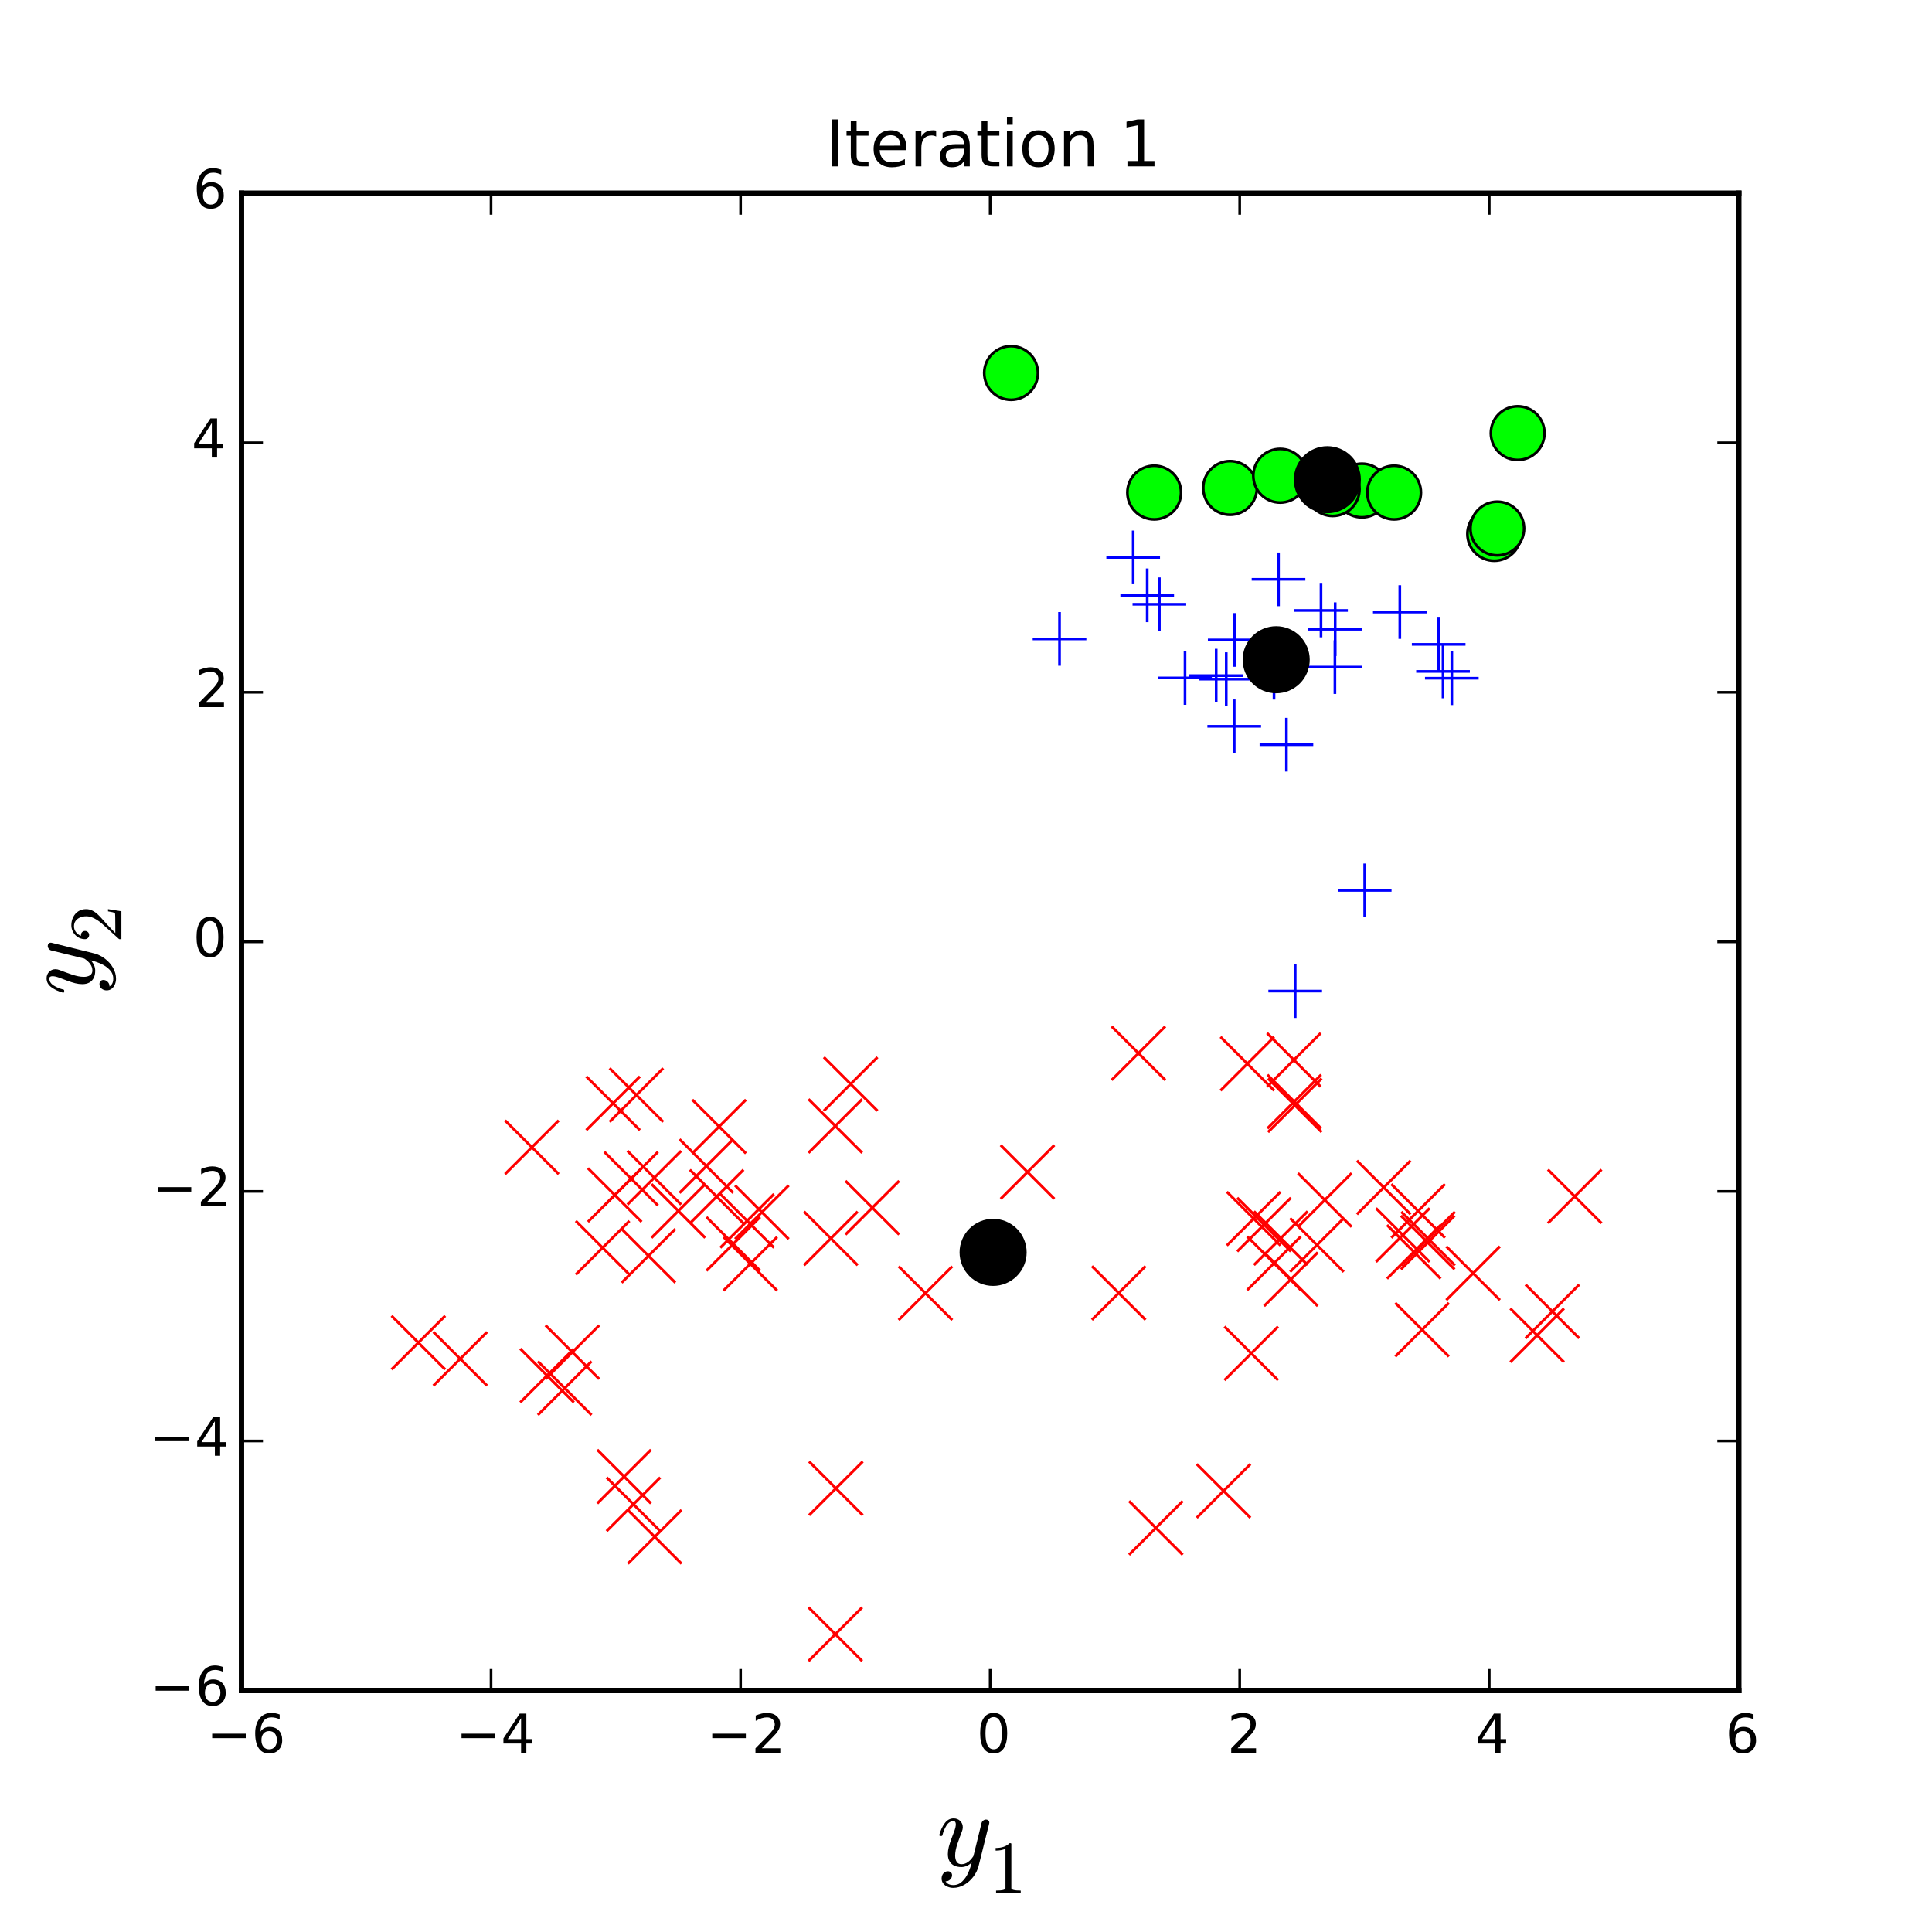 <?xml version="1.0" encoding="utf-8" standalone="no"?>
<!DOCTYPE svg PUBLIC "-//W3C//DTD SVG 1.1//EN"
  "http://www.w3.org/Graphics/SVG/1.1/DTD/svg11.dtd">
<!-- Created with matplotlib (http://matplotlib.org/) -->
<svg height="360pt" version="1.1" viewBox="0 0 360 360" width="360pt" xmlns="http://www.w3.org/2000/svg" xmlns:xlink="http://www.w3.org/1999/xlink">
 <defs>
  <style type="text/css">
*{stroke-linecap:butt;stroke-linejoin:round;}
  </style>
 </defs>
 <g id="figure_1">
  <g id="patch_1">
   <path d="
M0 360
L360 360
L360 0
L0 0
z
" style="fill:#ffffff;"/>
  </g>
  <g id="axes_1">
   <g id="patch_2">
    <path d="
M45 315
L324 315
L324 36
L45 36
z
" style="fill:#ffffff;"/>
   </g>
   <g id="line2d_1">
    <defs>
     <path d="
M-5 5
L5 -5
M-5 -5
L5 5" id="m1e2c92650e" style="stroke:#ff0000;stroke-width:0.5;"/>
    </defs>
    <g clip-path="url(#pd0c2820aef)">
     <use style="fill:#ff0000;stroke:#ff0000;stroke-width:0.5;" x="118.586" xlink:href="#m1e2c92650e" y="204.047"/>
     <use style="fill:#ff0000;stroke:#ff0000;stroke-width:0.5;" x="154.819" xlink:href="#m1e2c92650e" y="230.762"/>
     <use style="fill:#ff0000;stroke:#ff0000;stroke-width:0.5;" x="114.553" xlink:href="#m1e2c92650e" y="222.677"/>
     <use style="fill:#ff0000;stroke:#ff0000;stroke-width:0.5;" x="101.94" xlink:href="#m1e2c92650e" y="256.319"/>
     <use style="fill:#ff0000;stroke:#ff0000;stroke-width:0.5;" x="136.636" xlink:href="#m1e2c92650e" y="231.781"/>
     <use style="fill:#ff0000;stroke:#ff0000;stroke-width:0.5;" x="139.809" xlink:href="#m1e2c92650e" y="235.488"/>
     <use style="fill:#ff0000;stroke:#ff0000;stroke-width:0.5;" x="77.957" xlink:href="#m1e2c92650e" y="250.183"/>
     <use style="fill:#ff0000;stroke:#ff0000;stroke-width:0.5;" x="85.758" xlink:href="#m1e2c92650e" y="253.2"/>
     <use style="fill:#ff0000;stroke:#ff0000;stroke-width:0.5;" x="155.764" xlink:href="#m1e2c92650e" y="277.333"/>
     <use style="fill:#ff0000;stroke:#ff0000;stroke-width:0.5;" x="133.999" xlink:href="#m1e2c92650e" y="209.915"/>
     <use style="fill:#ff0000;stroke:#ff0000;stroke-width:0.5;" x="106.651" xlink:href="#m1e2c92650e" y="251.958"/>
     <use style="fill:#ff0000;stroke:#ff0000;stroke-width:0.5;" x="118.029" xlink:href="#m1e2c92650e" y="280.305"/>
     <use style="fill:#ff0000;stroke:#ff0000;stroke-width:0.5;" x="121.998" xlink:href="#m1e2c92650e" y="286.369"/>
     <use style="fill:#ff0000;stroke:#ff0000;stroke-width:0.5;" x="99.109" xlink:href="#m1e2c92650e" y="213.774"/>
     <use style="fill:#ff0000;stroke:#ff0000;stroke-width:0.5;" x="131.624" xlink:href="#m1e2c92650e" y="217.281"/>
     <use style="fill:#ff0000;stroke:#ff0000;stroke-width:0.5;" x="105.223" xlink:href="#m1e2c92650e" y="258.666"/>
     <use style="fill:#ff0000;stroke:#ff0000;stroke-width:0.5;" x="112.286" xlink:href="#m1e2c92650e" y="232.503"/>
     <use style="fill:#ff0000;stroke:#ff0000;stroke-width:0.5;" x="114.24" xlink:href="#m1e2c92650e" y="205.586"/>
     <use style="fill:#ff0000;stroke:#ff0000;stroke-width:0.5;" x="155.653" xlink:href="#m1e2c92650e" y="304.509"/>
     <use style="fill:#ff0000;stroke:#ff0000;stroke-width:0.5;" x="126.4" xlink:href="#m1e2c92650e" y="225.642"/>
     <use style="fill:#ff0000;stroke:#ff0000;stroke-width:0.5;" x="116.295" xlink:href="#m1e2c92650e" y="275.141"/>
     <use style="fill:#ff0000;stroke:#ff0000;stroke-width:0.5;" x="133.542" xlink:href="#m1e2c92650e" y="222.967"/>
     <use style="fill:#ff0000;stroke:#ff0000;stroke-width:0.5;" x="121.918" xlink:href="#m1e2c92650e" y="219.453"/>
     <use style="fill:#ff0000;stroke:#ff0000;stroke-width:0.5;" x="117.605" xlink:href="#m1e2c92650e" y="219.635"/>
     <use style="fill:#ff0000;stroke:#ff0000;stroke-width:0.5;" x="162.546" xlink:href="#m1e2c92650e" y="225.041"/>
     <use style="fill:#ff0000;stroke:#ff0000;stroke-width:0.5;" x="139.219" xlink:href="#m1e2c92650e" y="227.491"/>
     <use style="fill:#ff0000;stroke:#ff0000;stroke-width:0.5;" x="155.653" xlink:href="#m1e2c92650e" y="209.813"/>
     <use style="fill:#ff0000;stroke:#ff0000;stroke-width:0.5;" x="120.838" xlink:href="#m1e2c92650e" y="234.005"/>
     <use style="fill:#ff0000;stroke:#ff0000;stroke-width:0.5;" x="158.51" xlink:href="#m1e2c92650e" y="201.988"/>
     <use style="fill:#ff0000;stroke:#ff0000;stroke-width:0.5;" x="141.967" xlink:href="#m1e2c92650e" y="225.881"/>
     <use style="fill:#ff0000;stroke:#ff0000;stroke-width:0.5;" x="191.458" xlink:href="#m1e2c92650e" y="218.388"/>
     <use style="fill:#ff0000;stroke:#ff0000;stroke-width:0.5;" x="232.424" xlink:href="#m1e2c92650e" y="198.204"/>
     <use style="fill:#ff0000;stroke:#ff0000;stroke-width:0.5;" x="266.108" xlink:href="#m1e2c92650e" y="230.795"/>
     <use style="fill:#ff0000;stroke:#ff0000;stroke-width:0.5;" x="241.097" xlink:href="#m1e2c92650e" y="197.499"/>
     <use style="fill:#ff0000;stroke:#ff0000;stroke-width:0.5;" x="233.156" xlink:href="#m1e2c92650e" y="252.182"/>
     <use style="fill:#ff0000;stroke:#ff0000;stroke-width:0.5;" x="245.39" xlink:href="#m1e2c92650e" y="231.993"/>
     <use style="fill:#ff0000;stroke:#ff0000;stroke-width:0.5;" x="241.277" xlink:href="#m1e2c92650e" y="205.953"/>
     <use style="fill:#ff0000;stroke:#ff0000;stroke-width:0.5;" x="264.983" xlink:href="#m1e2c92650e" y="247.773"/>
     <use style="fill:#ff0000;stroke:#ff0000;stroke-width:0.5;" x="240.542" xlink:href="#m1e2c92650e" y="238.367"/>
     <use style="fill:#ff0000;stroke:#ff0000;stroke-width:0.5;" x="246.858" xlink:href="#m1e2c92650e" y="223.606"/>
     <use style="fill:#ff0000;stroke:#ff0000;stroke-width:0.5;" x="274.489" xlink:href="#m1e2c92650e" y="237.251"/>
     <use style="fill:#ff0000;stroke:#ff0000;stroke-width:0.5;" x="293.427" xlink:href="#m1e2c92650e" y="222.933"/>
     <use style="fill:#ff0000;stroke:#ff0000;stroke-width:0.5;" x="215.381" xlink:href="#m1e2c92650e" y="284.707"/>
     <use style="fill:#ff0000;stroke:#ff0000;stroke-width:0.5;" x="233.604" xlink:href="#m1e2c92650e" y="227.075"/>
     <use style="fill:#ff0000;stroke:#ff0000;stroke-width:0.5;" x="241.165" xlink:href="#m1e2c92650e" y="205.264"/>
     <use style="fill:#ff0000;stroke:#ff0000;stroke-width:0.5;" x="264.249" xlink:href="#m1e2c92650e" y="225.644"/>
     <use style="fill:#ff0000;stroke:#ff0000;stroke-width:0.5;" x="289.262" xlink:href="#m1e2c92650e" y="244.367"/>
     <use style="fill:#ff0000;stroke:#ff0000;stroke-width:0.5;" x="257.844" xlink:href="#m1e2c92650e" y="221.265"/>
     <use style="fill:#ff0000;stroke:#ff0000;stroke-width:0.5;" x="238.659" xlink:href="#m1e2c92650e" y="230.715"/>
     <use style="fill:#ff0000;stroke:#ff0000;stroke-width:0.5;" x="212.133" xlink:href="#m1e2c92650e" y="196.252"/>
     <use style="fill:#ff0000;stroke:#ff0000;stroke-width:0.5;" x="208.459" xlink:href="#m1e2c92650e" y="240.933"/>
     <use style="fill:#ff0000;stroke:#ff0000;stroke-width:0.5;" x="237.391" xlink:href="#m1e2c92650e" y="235.39"/>
     <use style="fill:#ff0000;stroke:#ff0000;stroke-width:0.5;" x="235.535" xlink:href="#m1e2c92650e" y="228.191"/>
     <use style="fill:#ff0000;stroke:#ff0000;stroke-width:0.5;" x="172.445" xlink:href="#m1e2c92650e" y="240.971"/>
     <use style="fill:#ff0000;stroke:#ff0000;stroke-width:0.5;" x="261.393" xlink:href="#m1e2c92650e" y="230.135"/>
     <use style="fill:#ff0000;stroke:#ff0000;stroke-width:0.5;" x="266.041" xlink:href="#m1e2c92650e" y="231.524"/>
     <use style="fill:#ff0000;stroke:#ff0000;stroke-width:0.5;" x="227.996" xlink:href="#m1e2c92650e" y="277.811"/>
     <use style="fill:#ff0000;stroke:#ff0000;stroke-width:0.5;" x="263.449" xlink:href="#m1e2c92650e" y="233.264"/>
     <use style="fill:#ff0000;stroke:#ff0000;stroke-width:0.5;" x="286.424" xlink:href="#m1e2c92650e" y="248.815"/>
    </g>
   </g>
   <g id="line2d_2">
    <defs>
     <path d="
M0 5
C1.326 5 2.598 4.473 3.536 3.536
C4.473 2.598 5 1.326 5 0
C5 -1.326 4.473 -2.598 3.536 -3.536
C2.598 -4.473 1.326 -5 0 -5
C-1.326 -5 -2.598 -4.473 -3.536 -3.536
C-4.473 -2.598 -5 -1.326 -5 0
C-5 1.326 -4.473 2.598 -3.536 3.536
C-2.598 4.473 -1.326 5 0 5
z
" id="m7813ac0a1d" style="stroke:#000000;stroke-width:0.5;"/>
    </defs>
    <g clip-path="url(#pd0c2820aef)">
     <use style="fill:#00ff00;stroke:#000000;stroke-width:0.5;" x="253.77" xlink:href="#m7813ac0a1d" y="91.402"/>
     <use style="fill:#00ff00;stroke:#000000;stroke-width:0.5;" x="259.775" xlink:href="#m7813ac0a1d" y="91.781"/>
     <use style="fill:#00ff00;stroke:#000000;stroke-width:0.5;" x="229.207" xlink:href="#m7813ac0a1d" y="90.923"/>
     <use style="fill:#00ff00;stroke:#000000;stroke-width:0.5;" x="248.33" xlink:href="#m7813ac0a1d" y="91.143"/>
     <use style="fill:#00ff00;stroke:#000000;stroke-width:0.5;" x="278.428" xlink:href="#m7813ac0a1d" y="99.488"/>
     <use style="fill:#00ff00;stroke:#000000;stroke-width:0.5;" x="238.536" xlink:href="#m7813ac0a1d" y="88.648"/>
     <use style="fill:#00ff00;stroke:#000000;stroke-width:0.5;" x="282.797" xlink:href="#m7813ac0a1d" y="80.708"/>
     <use style="fill:#00ff00;stroke:#000000;stroke-width:0.5;" x="215.07" xlink:href="#m7813ac0a1d" y="91.779"/>
     <use style="fill:#00ff00;stroke:#000000;stroke-width:0.5;" x="188.398" xlink:href="#m7813ac0a1d" y="69.504"/>
     <use style="fill:#00ff00;stroke:#000000;stroke-width:0.5;" x="278.995" xlink:href="#m7813ac0a1d" y="98.481"/>
    </g>
   </g>
   <g id="line2d_3">
    <defs>
     <path d="
M-5 0
L5 0
M0 5
L0 -5" id="mb436b58393" style="stroke:#0000ff;stroke-width:0.5;"/>
    </defs>
    <g clip-path="url(#pd0c2820aef)">
     <use style="fill:#0000ff;stroke:#0000ff;stroke-width:0.5;" x="246.151" xlink:href="#mb436b58393" y="113.751"/>
     <use style="fill:#0000ff;stroke:#0000ff;stroke-width:0.5;" x="211.151" xlink:href="#mb436b58393" y="103.858"/>
     <use style="fill:#0000ff;stroke:#0000ff;stroke-width:0.5;" x="197.427" xlink:href="#mb436b58393" y="119.049"/>
     <use style="fill:#0000ff;stroke:#0000ff;stroke-width:0.5;" x="239.708" xlink:href="#mb436b58393" y="138.757"/>
     <use style="fill:#0000ff;stroke:#0000ff;stroke-width:0.5;" x="270.526" xlink:href="#mb436b58393" y="126.373"/>
     <use style="fill:#0000ff;stroke:#0000ff;stroke-width:0.5;" x="230.069" xlink:href="#mb436b58393" y="119.242"/>
     <use style="fill:#0000ff;stroke:#0000ff;stroke-width:0.5;" x="238.233" xlink:href="#mb436b58393" y="107.951"/>
     <use style="fill:#0000ff;stroke:#0000ff;stroke-width:0.5;" x="248.792" xlink:href="#mb436b58393" y="117.244"/>
     <use style="fill:#0000ff;stroke:#0000ff;stroke-width:0.5;" x="228.493" xlink:href="#mb436b58393" y="126.544"/>
     <use style="fill:#0000ff;stroke:#0000ff;stroke-width:0.5;" x="260.834" xlink:href="#mb436b58393" y="114.044"/>
     <use style="fill:#0000ff;stroke:#0000ff;stroke-width:0.5;" x="268.885" xlink:href="#mb436b58393" y="125.112"/>
     <use style="fill:#0000ff;stroke:#0000ff;stroke-width:0.5;" x="216.033" xlink:href="#mb436b58393" y="112.595"/>
     <use style="fill:#0000ff;stroke:#0000ff;stroke-width:0.5;" x="237.394" xlink:href="#mb436b58393" y="125.345"/>
     <use style="fill:#0000ff;stroke:#0000ff;stroke-width:0.5;" x="213.767" xlink:href="#mb436b58393" y="110.925"/>
     <use style="fill:#0000ff;stroke:#0000ff;stroke-width:0.5;" x="254.293" xlink:href="#mb436b58393" y="165.903"/>
     <use style="fill:#0000ff;stroke:#0000ff;stroke-width:0.5;" x="220.813" xlink:href="#mb436b58393" y="126.324"/>
     <use style="fill:#0000ff;stroke:#0000ff;stroke-width:0.5;" x="226.619" xlink:href="#mb436b58393" y="125.893"/>
     <use style="fill:#0000ff;stroke:#0000ff;stroke-width:0.5;" x="248.742" xlink:href="#mb436b58393" y="124.305"/>
     <use style="fill:#0000ff;stroke:#0000ff;stroke-width:0.5;" x="229.979" xlink:href="#mb436b58393" y="135.33"/>
     <use style="fill:#0000ff;stroke:#0000ff;stroke-width:0.5;" x="268.076" xlink:href="#mb436b58393" y="120.071"/>
     <use style="fill:#0000ff;stroke:#0000ff;stroke-width:0.5;" x="241.342" xlink:href="#mb436b58393" y="184.678"/>
    </g>
   </g>
   <g id="line2d_4">
    <defs>
     <path d="
M0 6
C1.591 6 3.117 5.368 4.243 4.243
C5.368 3.117 6 1.591 6 0
C6 -1.591 5.368 -3.117 4.243 -4.243
C3.117 -5.368 1.591 -6 0 -6
C-1.591 -6 -3.117 -5.368 -4.243 -4.243
C-5.368 -3.117 -6 -1.591 -6 0
C-6 1.591 -5.368 3.117 -4.243 4.243
C-3.117 5.368 -1.591 6 0 6
z
" id="m601a4abb1a" style="stroke:#000000;stroke-width:0.5;"/>
    </defs>
    <g clip-path="url(#pd0c2820aef)">
     <use style="stroke:#000000;stroke-width:0.5;" x="185.052" xlink:href="#m601a4abb1a" y="233.361"/>
     <use style="stroke:#000000;stroke-width:0.5;" x="247.331" xlink:href="#m601a4abb1a" y="89.386"/>
     <use style="stroke:#000000;stroke-width:0.5;" x="237.799" xlink:href="#m601a4abb1a" y="122.931"/>
    </g>
   </g>
   <g id="patch_3">
    <path d="
M45 315
L324 315" style="fill:none;stroke:#000000;stroke-linecap:square;stroke-linejoin:miter;"/>
   </g>
   <g id="patch_4">
    <path d="
M324 315
L324 36" style="fill:none;stroke:#000000;stroke-linecap:square;stroke-linejoin:miter;"/>
   </g>
   <g id="patch_5">
    <path d="
M45 36
L324 36" style="fill:none;stroke:#000000;stroke-linecap:square;stroke-linejoin:miter;"/>
   </g>
   <g id="patch_6">
    <path d="
M45 315
L45 36" style="fill:none;stroke:#000000;stroke-linecap:square;stroke-linejoin:miter;"/>
   </g>
   <g id="matplotlib.axis_1">
    <g id="xtick_1">
     <g id="line2d_5">
      <defs>
       <path d="
M0 0
L0 -4" id="mc7db9fdffb" style="stroke:#000000;stroke-width:0.5;"/>
      </defs>
      <g>
       <use style="stroke:#000000;stroke-width:0.5;" x="45.0" xlink:href="#mc7db9fdffb" y="315.0"/>
      </g>
     </g>
     <g id="line2d_6">
      <defs>
       <path d="
M0 0
L0 4" id="m5a7d422ac3" style="stroke:#000000;stroke-width:0.5;"/>
      </defs>
      <g>
       <use style="stroke:#000000;stroke-width:0.5;" x="45.0" xlink:href="#m5a7d422ac3" y="36.0"/>
      </g>
     </g>
     <g id="text_1">
      <!-- −6 -->
      <defs>
       <path d="
M33.016 40.375
Q26.375 40.375 22.484 35.828
Q18.609 31.297 18.609 23.391
Q18.609 15.531 22.484 10.953
Q26.375 6.391 33.016 6.391
Q39.656 6.391 43.531 10.953
Q47.406 15.531 47.406 23.391
Q47.406 31.297 43.531 35.828
Q39.656 40.375 33.016 40.375
M52.594 71.297
L52.594 62.312
Q48.875 64.062 45.094 64.984
Q41.312 65.922 37.594 65.922
Q27.828 65.922 22.672 59.328
Q17.531 52.734 16.797 39.406
Q19.672 43.656 24.016 45.922
Q28.375 48.188 33.594 48.188
Q44.578 48.188 50.953 41.516
Q57.328 34.859 57.328 23.391
Q57.328 12.156 50.688 5.359
Q44.047 -1.422 33.016 -1.422
Q20.359 -1.422 13.672 8.266
Q6.984 17.969 6.984 36.375
Q6.984 53.656 15.188 63.938
Q23.391 74.219 37.203 74.219
Q40.922 74.219 44.703 73.484
Q48.484 72.75 52.594 71.297" id="BitstreamVeraSans-Roman-36"/>
       <path d="
M10.594 35.5
L73.188 35.5
L73.188 27.203
L10.594 27.203
z
" id="BitstreamVeraSans-Roman-2212"/>
      </defs>
      <g transform="translate(38.473 326.598)scale(0.1 -0.1)">
       <use xlink:href="#BitstreamVeraSans-Roman-2212"/>
       <use x="83.789" xlink:href="#BitstreamVeraSans-Roman-36"/>
      </g>
     </g>
    </g>
    <g id="xtick_2">
     <g id="line2d_7">
      <g>
       <use style="stroke:#000000;stroke-width:0.5;" x="91.5" xlink:href="#mc7db9fdffb" y="315.0"/>
      </g>
     </g>
     <g id="line2d_8">
      <g>
       <use style="stroke:#000000;stroke-width:0.5;" x="91.5" xlink:href="#m5a7d422ac3" y="36.0"/>
      </g>
     </g>
     <g id="text_2">
      <!-- −4 -->
      <defs>
       <path d="
M37.797 64.312
L12.891 25.391
L37.797 25.391
z

M35.203 72.906
L47.609 72.906
L47.609 25.391
L58.016 25.391
L58.016 17.188
L47.609 17.188
L47.609 0
L37.797 0
L37.797 17.188
L4.891 17.188
L4.891 26.703
z
" id="BitstreamVeraSans-Roman-34"/>
      </defs>
      <g transform="translate(84.939 326.598)scale(0.1 -0.1)">
       <use xlink:href="#BitstreamVeraSans-Roman-2212"/>
       <use x="83.789" xlink:href="#BitstreamVeraSans-Roman-34"/>
      </g>
     </g>
    </g>
    <g id="xtick_3">
     <g id="line2d_9">
      <g>
       <use style="stroke:#000000;stroke-width:0.5;" x="138.0" xlink:href="#mc7db9fdffb" y="315.0"/>
      </g>
     </g>
     <g id="line2d_10">
      <g>
       <use style="stroke:#000000;stroke-width:0.5;" x="138.0" xlink:href="#m5a7d422ac3" y="36.0"/>
      </g>
     </g>
     <g id="text_3">
      <!-- −2 -->
      <defs>
       <path d="
M19.188 8.297
L53.609 8.297
L53.609 0
L7.328 0
L7.328 8.297
Q12.938 14.109 22.625 23.891
Q32.328 33.688 34.812 36.531
Q39.547 41.844 41.422 45.531
Q43.312 49.219 43.312 52.781
Q43.312 58.594 39.234 62.25
Q35.156 65.922 28.609 65.922
Q23.969 65.922 18.812 64.312
Q13.672 62.703 7.812 59.422
L7.812 69.391
Q13.766 71.781 18.938 73
Q24.125 74.219 28.422 74.219
Q39.75 74.219 46.484 68.547
Q53.219 62.891 53.219 53.422
Q53.219 48.922 51.531 44.891
Q49.859 40.875 45.406 35.406
Q44.188 33.984 37.641 27.219
Q31.109 20.453 19.188 8.297" id="BitstreamVeraSans-Roman-32"/>
      </defs>
      <g transform="translate(131.659 326.598)scale(0.1 -0.1)">
       <use xlink:href="#BitstreamVeraSans-Roman-2212"/>
       <use x="83.789" xlink:href="#BitstreamVeraSans-Roman-32"/>
      </g>
     </g>
    </g>
    <g id="xtick_4">
     <g id="line2d_11">
      <g>
       <use style="stroke:#000000;stroke-width:0.5;" x="184.5" xlink:href="#mc7db9fdffb" y="315.0"/>
      </g>
     </g>
     <g id="line2d_12">
      <g>
       <use style="stroke:#000000;stroke-width:0.5;" x="184.5" xlink:href="#m5a7d422ac3" y="36.0"/>
      </g>
     </g>
     <g id="text_4">
      <!-- 0 -->
      <defs>
       <path d="
M31.781 66.406
Q24.172 66.406 20.328 58.906
Q16.5 51.422 16.5 36.375
Q16.5 21.391 20.328 13.891
Q24.172 6.391 31.781 6.391
Q39.453 6.391 43.281 13.891
Q47.125 21.391 47.125 36.375
Q47.125 51.422 43.281 58.906
Q39.453 66.406 31.781 66.406
M31.781 74.219
Q44.047 74.219 50.516 64.516
Q56.984 54.828 56.984 36.375
Q56.984 17.969 50.516 8.266
Q44.047 -1.422 31.781 -1.422
Q19.531 -1.422 13.062 8.266
Q6.594 17.969 6.594 36.375
Q6.594 54.828 13.062 64.516
Q19.531 74.219 31.781 74.219" id="BitstreamVeraSans-Roman-30"/>
      </defs>
      <g transform="translate(181.98 326.598)scale(0.1 -0.1)">
       <use xlink:href="#BitstreamVeraSans-Roman-30"/>
      </g>
     </g>
    </g>
    <g id="xtick_5">
     <g id="line2d_13">
      <g>
       <use style="stroke:#000000;stroke-width:0.5;" x="231.0" xlink:href="#mc7db9fdffb" y="315.0"/>
      </g>
     </g>
     <g id="line2d_14">
      <g>
       <use style="stroke:#000000;stroke-width:0.5;" x="231.0" xlink:href="#m5a7d422ac3" y="36.0"/>
      </g>
     </g>
     <g id="text_5">
      <!-- 2 -->
      <g transform="translate(228.686 326.598)scale(0.1 -0.1)">
       <use xlink:href="#BitstreamVeraSans-Roman-32"/>
      </g>
     </g>
    </g>
    <g id="xtick_6">
     <g id="line2d_15">
      <g>
       <use style="stroke:#000000;stroke-width:0.5;" x="277.5" xlink:href="#mc7db9fdffb" y="315.0"/>
      </g>
     </g>
     <g id="line2d_16">
      <g>
       <use style="stroke:#000000;stroke-width:0.5;" x="277.5" xlink:href="#m5a7d422ac3" y="36.0"/>
      </g>
     </g>
     <g id="text_6">
      <!-- 4 -->
      <g transform="translate(274.844 326.598)scale(0.1 -0.1)">
       <use xlink:href="#BitstreamVeraSans-Roman-34"/>
      </g>
     </g>
    </g>
    <g id="xtick_7">
     <g id="line2d_17">
      <g>
       <use style="stroke:#000000;stroke-width:0.5;" x="324.0" xlink:href="#mc7db9fdffb" y="315.0"/>
      </g>
     </g>
     <g id="line2d_18">
      <g>
       <use style="stroke:#000000;stroke-width:0.5;" x="324.0" xlink:href="#m5a7d422ac3" y="36.0"/>
      </g>
     </g>
     <g id="text_7">
      <!-- 6 -->
      <g transform="translate(321.483 326.598)scale(0.1 -0.1)">
       <use xlink:href="#BitstreamVeraSans-Roman-36"/>
      </g>
     </g>
    </g>
    <g id="text_8">
     <!-- $y_1$ -->
     <defs>
      <path d="
M9.281 0
L9.281 3.516
Q21.781 3.516 21.781 6.688
L21.781 59.188
Q16.609 56.688 8.688 56.688
L8.688 60.203
Q20.953 60.203 27.203 66.609
L28.609 66.609
Q28.953 66.609 29.266 66.328
Q29.594 66.062 29.594 65.719
L29.594 6.688
Q29.594 3.516 42.094 3.516
L42.094 0
z
" id="Cmr10-31"/>
      <path d="
M8.406 -14.312
Q10.5 -17.922 15.719 -17.922
Q20.453 -17.922 23.922 -14.594
Q27.391 -11.281 29.516 -6.562
Q31.641 -1.859 32.812 3.078
Q28.375 -1.125 23.188 -1.125
Q19.234 -1.125 16.453 0.234
Q13.672 1.609 12.125 4.312
Q10.594 7.031 10.594 10.891
Q10.594 14.156 11.469 17.594
Q12.359 21.047 13.938 25.266
Q15.531 29.5 16.703 32.625
Q18.016 36.281 18.016 38.625
Q18.016 41.609 15.828 41.609
Q11.859 41.609 9.297 37.531
Q6.734 33.453 5.516 28.422
Q5.328 27.781 4.688 27.781
L3.516 27.781
Q2.688 27.781 2.688 28.719
L2.688 29
Q4.297 34.969 7.609 39.578
Q10.938 44.188 16.016 44.188
Q19.578 44.188 22.047 41.844
Q24.516 39.5 24.516 35.891
Q24.516 34.031 23.688 31.984
Q23.25 30.766 21.688 26.656
Q20.125 22.562 19.281 19.875
Q18.453 17.188 17.922 14.594
Q17.391 12.016 17.391 9.422
Q17.391 6.109 18.797 3.812
Q20.219 1.516 23.297 1.516
Q29.5 1.516 34.422 9.078
L42 39.891
Q42.328 41.219 43.547 42.156
Q44.781 43.109 46.188 43.109
Q47.406 43.109 48.312 42.328
Q49.219 41.547 49.219 40.281
Q49.219 39.703 49.125 39.5
L39.203 -0.297
Q37.891 -5.422 34.375 -10.109
Q30.859 -14.797 25.906 -17.656
Q20.953 -20.516 15.578 -20.516
Q12.984 -20.516 10.438 -19.5
Q7.906 -18.5 6.344 -16.5
Q4.781 -14.5 4.781 -11.812
Q4.781 -9.078 6.391 -7.078
Q8.016 -5.078 10.688 -5.078
Q12.312 -5.078 13.406 -6.078
Q14.5 -7.078 14.5 -8.688
Q14.5 -10.984 12.781 -12.688
Q11.078 -14.406 8.797 -14.406
Q8.688 -14.359 8.594 -14.328
Q8.5 -14.312 8.406 -14.312" id="Cmmi10-79"/>
     </defs>
     <g transform="translate(174.5 347.834)scale(0.2 -0.2)">
      <use transform="translate(0.0 0.812)" xlink:href="#Cmmi10-79"/>
      <use transform="translate(49.023 -24.697)scale(0.7)" xlink:href="#Cmr10-31"/>
     </g>
    </g>
   </g>
   <g id="matplotlib.axis_2">
    <g id="ytick_1">
     <g id="line2d_19">
      <defs>
       <path d="
M0 0
L4 0" id="md7965d1ba0" style="stroke:#000000;stroke-width:0.5;"/>
      </defs>
      <g>
       <use style="stroke:#000000;stroke-width:0.5;" x="45.0" xlink:href="#md7965d1ba0" y="315.0"/>
      </g>
     </g>
     <g id="line2d_20">
      <defs>
       <path d="
M0 0
L-4 0" id="md9a1c1a7cd" style="stroke:#000000;stroke-width:0.5;"/>
      </defs>
      <g>
       <use style="stroke:#000000;stroke-width:0.5;" x="324.0" xlink:href="#md9a1c1a7cd" y="315.0"/>
      </g>
     </g>
     <g id="text_9">
      <!-- −6 -->
      <g transform="translate(27.947 317.759)scale(0.1 -0.1)">
       <use xlink:href="#BitstreamVeraSans-Roman-2212"/>
       <use x="83.789" xlink:href="#BitstreamVeraSans-Roman-36"/>
      </g>
     </g>
    </g>
    <g id="ytick_2">
     <g id="line2d_21">
      <g>
       <use style="stroke:#000000;stroke-width:0.5;" x="45.0" xlink:href="#md7965d1ba0" y="268.5"/>
      </g>
     </g>
     <g id="line2d_22">
      <g>
       <use style="stroke:#000000;stroke-width:0.5;" x="324.0" xlink:href="#md9a1c1a7cd" y="268.5"/>
      </g>
     </g>
     <g id="text_10">
      <!-- −4 -->
      <g transform="translate(27.878 271.259)scale(0.1 -0.1)">
       <use xlink:href="#BitstreamVeraSans-Roman-2212"/>
       <use x="83.789" xlink:href="#BitstreamVeraSans-Roman-34"/>
      </g>
     </g>
    </g>
    <g id="ytick_3">
     <g id="line2d_23">
      <g>
       <use style="stroke:#000000;stroke-width:0.5;" x="45.0" xlink:href="#md7965d1ba0" y="222.0"/>
      </g>
     </g>
     <g id="line2d_24">
      <g>
       <use style="stroke:#000000;stroke-width:0.5;" x="324.0" xlink:href="#md9a1c1a7cd" y="222.0"/>
      </g>
     </g>
     <g id="text_11">
      <!-- −2 -->
      <g transform="translate(28.319 224.759)scale(0.1 -0.1)">
       <use xlink:href="#BitstreamVeraSans-Roman-2212"/>
       <use x="83.789" xlink:href="#BitstreamVeraSans-Roman-32"/>
      </g>
     </g>
    </g>
    <g id="ytick_4">
     <g id="line2d_25">
      <g>
       <use style="stroke:#000000;stroke-width:0.5;" x="45.0" xlink:href="#md7965d1ba0" y="175.5"/>
      </g>
     </g>
     <g id="line2d_26">
      <g>
       <use style="stroke:#000000;stroke-width:0.5;" x="324.0" xlink:href="#md9a1c1a7cd" y="175.5"/>
      </g>
     </g>
     <g id="text_12">
      <!-- 0 -->
      <g transform="translate(35.961 178.259)scale(0.1 -0.1)">
       <use xlink:href="#BitstreamVeraSans-Roman-30"/>
      </g>
     </g>
    </g>
    <g id="ytick_5">
     <g id="line2d_27">
      <g>
       <use style="stroke:#000000;stroke-width:0.5;" x="45.0" xlink:href="#md7965d1ba0" y="129.0"/>
      </g>
     </g>
     <g id="line2d_28">
      <g>
       <use style="stroke:#000000;stroke-width:0.5;" x="324.0" xlink:href="#md9a1c1a7cd" y="129.0"/>
      </g>
     </g>
     <g id="text_13">
      <!-- 2 -->
      <g transform="translate(36.372 131.759)scale(0.1 -0.1)">
       <use xlink:href="#BitstreamVeraSans-Roman-32"/>
      </g>
     </g>
    </g>
    <g id="ytick_6">
     <g id="line2d_29">
      <g>
       <use style="stroke:#000000;stroke-width:0.5;" x="45.0" xlink:href="#md7965d1ba0" y="82.5"/>
      </g>
     </g>
     <g id="line2d_30">
      <g>
       <use style="stroke:#000000;stroke-width:0.5;" x="324.0" xlink:href="#md9a1c1a7cd" y="82.5"/>
      </g>
     </g>
     <g id="text_14">
      <!-- 4 -->
      <g transform="translate(35.688 85.259)scale(0.1 -0.1)">
       <use xlink:href="#BitstreamVeraSans-Roman-34"/>
      </g>
     </g>
    </g>
    <g id="ytick_7">
     <g id="line2d_31">
      <g>
       <use style="stroke:#000000;stroke-width:0.5;" x="45.0" xlink:href="#md7965d1ba0" y="36.0"/>
      </g>
     </g>
     <g id="line2d_32">
      <g>
       <use style="stroke:#000000;stroke-width:0.5;" x="324.0" xlink:href="#md9a1c1a7cd" y="36.0"/>
      </g>
     </g>
     <g id="text_15">
      <!-- 6 -->
      <g transform="translate(35.966 38.759)scale(0.1 -0.1)">
       <use xlink:href="#BitstreamVeraSans-Roman-36"/>
      </g>
     </g>
    </g>
    <g id="text_16">
     <!-- $y_2$ -->
     <defs>
      <path d="
M4.984 0
L4.984 2.688
Q4.984 2.938 5.172 3.219
L20.703 20.406
Q24.219 24.219 26.406 26.797
Q28.609 29.391 30.75 32.766
Q32.906 36.141 34.156 39.625
Q35.406 43.109 35.406 47.016
Q35.406 51.125 33.891 54.859
Q32.375 58.594 29.375 60.844
Q26.375 63.094 22.125 63.094
Q17.781 63.094 14.312 60.469
Q10.844 57.859 9.422 53.719
Q9.812 53.812 10.5 53.812
Q12.75 53.812 14.328 52.297
Q15.922 50.781 15.922 48.391
Q15.922 46.094 14.328 44.5
Q12.75 42.922 10.5 42.922
Q8.156 42.922 6.562 44.547
Q4.984 46.188 4.984 48.391
Q4.984 52.156 6.391 55.438
Q7.812 58.734 10.469 61.297
Q13.141 63.875 16.484 65.234
Q19.828 66.609 23.578 66.609
Q29.297 66.609 34.219 64.188
Q39.156 61.766 42.031 57.344
Q44.922 52.938 44.922 47.016
Q44.922 42.672 43.016 38.766
Q41.109 34.859 38.125 31.656
Q35.156 28.469 30.516 24.406
Q25.875 20.359 24.422 19
L13.094 8.109
L22.703 8.109
Q29.781 8.109 34.547 8.219
Q39.312 8.344 39.594 8.594
Q40.766 9.859 42 17.828
L44.922 17.828
L42.094 0
z
" id="Cmr10-32"/>
     </defs>
     <g transform="translate(17.678 185.5)rotate(-90.0)scale(0.2 -0.2)">
      <use transform="translate(0.0 0.812)" xlink:href="#Cmmi10-79"/>
      <use transform="translate(49.023 -24.697)scale(0.7)" xlink:href="#Cmr10-32"/>
     </g>
    </g>
   </g>
   <g id="text_17">
    <!-- Iteration 1 -->
    <defs>
     <path d="
M12.406 8.297
L28.516 8.297
L28.516 63.922
L10.984 60.406
L10.984 69.391
L28.422 72.906
L38.281 72.906
L38.281 8.297
L54.391 8.297
L54.391 0
L12.406 0
z
" id="BitstreamVeraSans-Roman-31"/>
     <path d="
M9.812 72.906
L19.672 72.906
L19.672 0
L9.812 0
z
" id="BitstreamVeraSans-Roman-49"/>
     <path d="
M56.203 29.594
L56.203 25.203
L14.891 25.203
Q15.484 15.922 20.484 11.062
Q25.484 6.203 34.422 6.203
Q39.594 6.203 44.453 7.469
Q49.312 8.734 54.109 11.281
L54.109 2.781
Q49.266 0.734 44.188 -0.344
Q39.109 -1.422 33.891 -1.422
Q20.797 -1.422 13.156 6.188
Q5.516 13.812 5.516 26.812
Q5.516 40.234 12.766 48.109
Q20.016 56 32.328 56
Q43.359 56 49.781 48.891
Q56.203 41.797 56.203 29.594
M47.219 32.234
Q47.125 39.594 43.094 43.984
Q39.062 48.391 32.422 48.391
Q24.906 48.391 20.391 44.141
Q15.875 39.891 15.188 32.172
z
" id="BitstreamVeraSans-Roman-65"/>
     <path d="
M54.891 33.016
L54.891 0
L45.906 0
L45.906 32.719
Q45.906 40.484 42.875 44.328
Q39.844 48.188 33.797 48.188
Q26.516 48.188 22.312 43.547
Q18.109 38.922 18.109 30.906
L18.109 0
L9.078 0
L9.078 54.688
L18.109 54.688
L18.109 46.188
Q21.344 51.125 25.703 53.562
Q30.078 56 35.797 56
Q45.219 56 50.047 50.172
Q54.891 44.344 54.891 33.016" id="BitstreamVeraSans-Roman-6e"/>
     <path d="
M9.422 54.688
L18.406 54.688
L18.406 0
L9.422 0
z

M9.422 75.984
L18.406 75.984
L18.406 64.594
L9.422 64.594
z
" id="BitstreamVeraSans-Roman-69"/>
     <path d="
M18.312 70.219
L18.312 54.688
L36.812 54.688
L36.812 47.703
L18.312 47.703
L18.312 18.016
Q18.312 11.328 20.141 9.422
Q21.969 7.516 27.594 7.516
L36.812 7.516
L36.812 0
L27.594 0
Q17.188 0 13.234 3.875
Q9.281 7.766 9.281 18.016
L9.281 47.703
L2.688 47.703
L2.688 54.688
L9.281 54.688
L9.281 70.219
z
" id="BitstreamVeraSans-Roman-74"/>
     <path id="BitstreamVeraSans-Roman-20"/>
     <path d="
M30.609 48.391
Q23.391 48.391 19.188 42.75
Q14.984 37.109 14.984 27.297
Q14.984 17.484 19.156 11.844
Q23.344 6.203 30.609 6.203
Q37.797 6.203 41.984 11.859
Q46.188 17.531 46.188 27.297
Q46.188 37.016 41.984 42.703
Q37.797 48.391 30.609 48.391
M30.609 56
Q42.328 56 49.016 48.375
Q55.719 40.766 55.719 27.297
Q55.719 13.875 49.016 6.219
Q42.328 -1.422 30.609 -1.422
Q18.844 -1.422 12.172 6.219
Q5.516 13.875 5.516 27.297
Q5.516 40.766 12.172 48.375
Q18.844 56 30.609 56" id="BitstreamVeraSans-Roman-6f"/>
     <path d="
M41.109 46.297
Q39.594 47.172 37.812 47.578
Q36.031 48 33.891 48
Q26.266 48 22.188 43.047
Q18.109 38.094 18.109 28.812
L18.109 0
L9.078 0
L9.078 54.688
L18.109 54.688
L18.109 46.188
Q20.953 51.172 25.484 53.578
Q30.031 56 36.531 56
Q37.453 56 38.578 55.875
Q39.703 55.766 41.062 55.516
z
" id="BitstreamVeraSans-Roman-72"/>
     <path d="
M34.281 27.484
Q23.391 27.484 19.188 25
Q14.984 22.516 14.984 16.5
Q14.984 11.719 18.141 8.906
Q21.297 6.109 26.703 6.109
Q34.188 6.109 38.703 11.406
Q43.219 16.703 43.219 25.484
L43.219 27.484
z

M52.203 31.203
L52.203 0
L43.219 0
L43.219 8.297
Q40.141 3.328 35.547 0.953
Q30.953 -1.422 24.312 -1.422
Q15.922 -1.422 10.953 3.297
Q6 8.016 6 15.922
Q6 25.141 12.172 29.828
Q18.359 34.516 30.609 34.516
L43.219 34.516
L43.219 35.406
Q43.219 41.609 39.141 45
Q35.062 48.391 27.688 48.391
Q23 48.391 18.547 47.266
Q14.109 46.141 10.016 43.891
L10.016 52.203
Q14.938 54.109 19.578 55.047
Q24.219 56 28.609 56
Q40.484 56 46.344 49.844
Q52.203 43.703 52.203 31.203" id="BitstreamVeraSans-Roman-61"/>
    </defs>
    <g transform="translate(153.879 31.0)scale(0.12 -0.12)">
     <use xlink:href="#BitstreamVeraSans-Roman-49"/>
     <use x="29.492" xlink:href="#BitstreamVeraSans-Roman-74"/>
     <use x="68.701" xlink:href="#BitstreamVeraSans-Roman-65"/>
     <use x="130.225" xlink:href="#BitstreamVeraSans-Roman-72"/>
     <use x="171.338" xlink:href="#BitstreamVeraSans-Roman-61"/>
     <use x="232.617" xlink:href="#BitstreamVeraSans-Roman-74"/>
     <use x="271.826" xlink:href="#BitstreamVeraSans-Roman-69"/>
     <use x="299.609" xlink:href="#BitstreamVeraSans-Roman-6f"/>
     <use x="360.791" xlink:href="#BitstreamVeraSans-Roman-6e"/>
     <use x="424.17" xlink:href="#BitstreamVeraSans-Roman-20"/>
     <use x="455.957" xlink:href="#BitstreamVeraSans-Roman-31"/>
    </g>
   </g>
  </g>
 </g>
 <defs>
  <clipPath id="pd0c2820aef">
   <rect height="279.0" width="279.0" x="45.0" y="36.0"/>
  </clipPath>
 </defs>
</svg>
